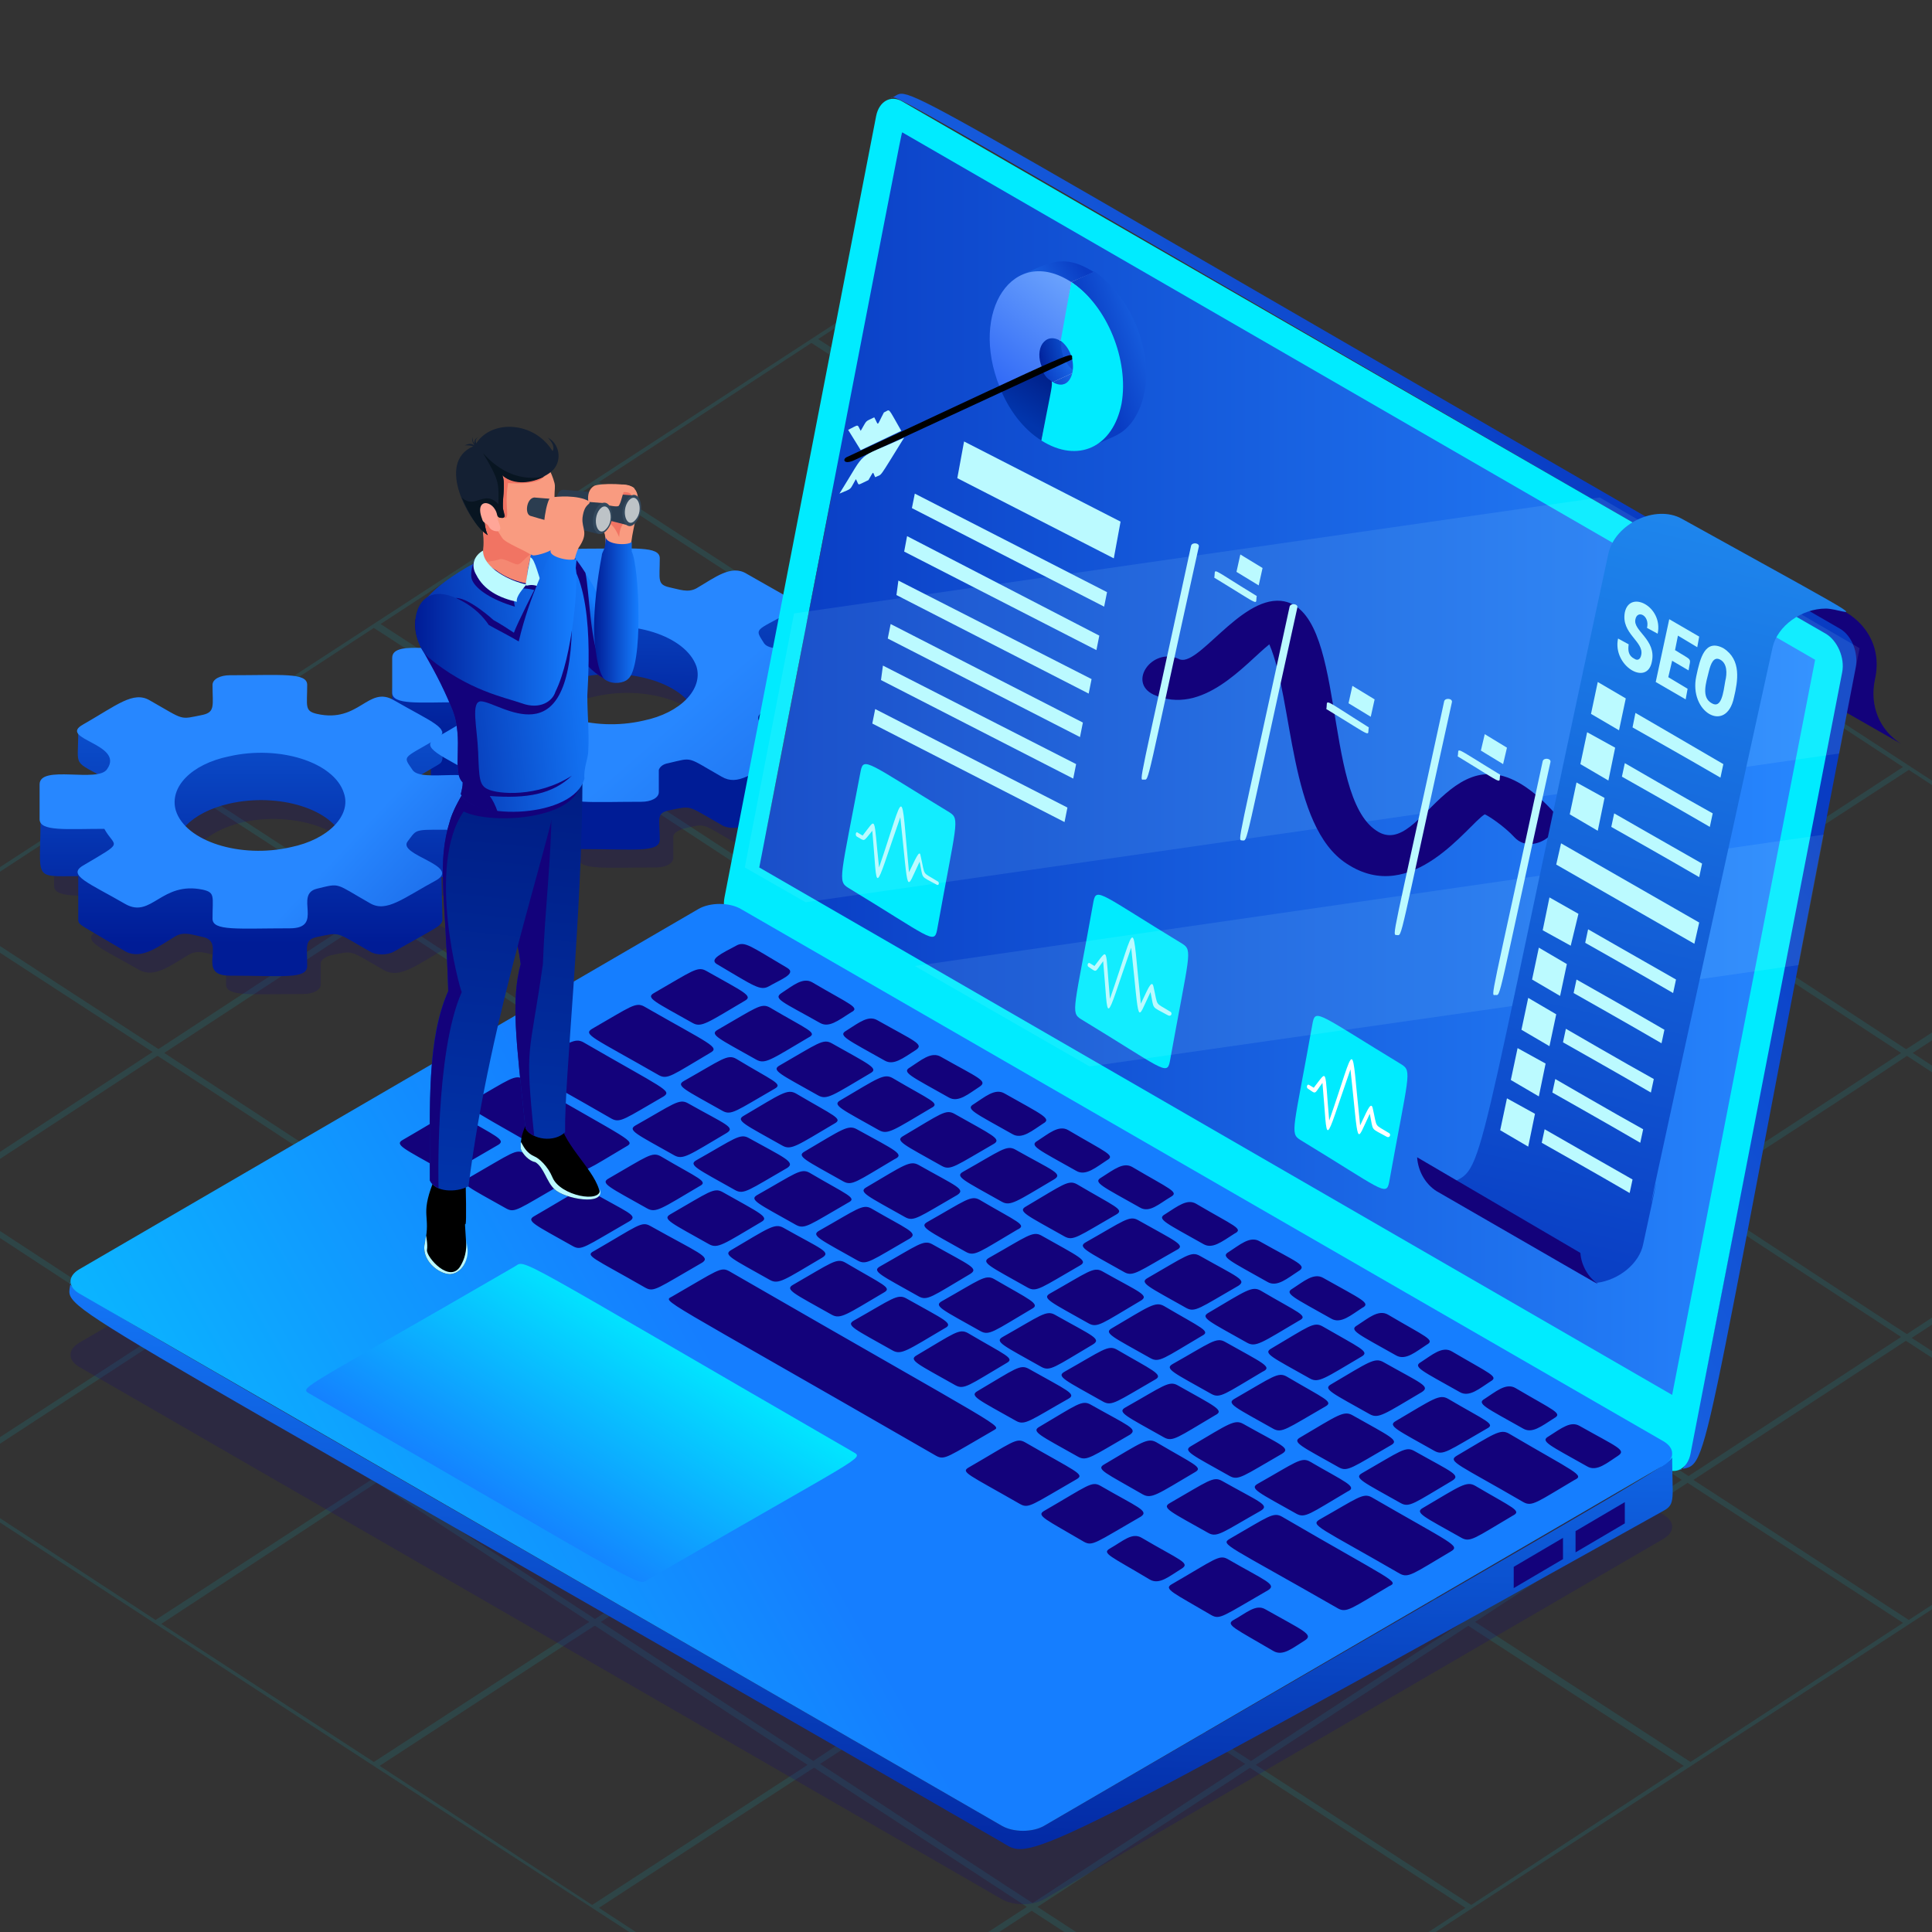 <?xml version="1.0" encoding="utf-8"?>
<!-- Generator: Adobe Illustrator 24.2.1, SVG Export Plug-In . SVG Version: 6.00 Build 0)  -->
<!DOCTYPE svg PUBLIC "-//W3C//DTD SVG 1.1//EN" "http://www.w3.org/Graphics/SVG/1.1/DTD/svg11.dtd">
<svg version="1.1" id="Layer_1" xmlns:x="http://ns.adobe.com/Extensibility/1.0/" xmlns:i="http://ns.adobe.com/AdobeIllustrator/10.0/" xmlns:graph="http://ns.adobe.com/Graphs/1.0/"
	 xmlns="http://www.w3.org/2000/svg" xmlns:xlink="http://www.w3.org/1999/xlink" x="0px" y="0px" viewBox="0 0 20 20"
	 enable-background="new 0 0 20 20" xml:space="preserve">
<rect x="0" y="0" width="20" height="20" fill="#333333" stroke="none"/>
<g>
	<defs>
		<rect id="SVGID_1_" width="20" height="20"/>
	</defs>
	<clipPath id="SVGID_2_">
		<use xlink:href="#SVGID_1_"  overflow="visible"/>
	</clipPath>
	<g clip-path="url(#SVGID_2_)">
		<path opacity="0.1" fill-rule="evenodd" clip-rule="evenodd" fill="#00EBFF" d="M26.55,12.35C24.54,11.04,10.69,2.01,10.68,2.02
			C7.38,4.18-0.12,9.05-5.18,12.35c-0.05,0.03,15.87,10.37,15.88,10.36C17.98,17.96,26.61,12.39,26.55,12.35z M22.02,15.3
			l-2.23-1.45l2.2-1.44c0,0-0.11-0.07,2.23,1.45L22.02,15.3z M19.76,16.77l-2.23-1.45l2.2-1.44c0,0-0.11-0.07,2.23,1.45L19.76,16.77
			z M17.5,18.24l-2.23-1.45l2.2-1.44c0,0-0.11-0.07,2.23,1.45L17.5,18.24z M15.23,19.72l-2.23-1.45l2.2-1.44
			c0,0-0.11-0.07,2.23,1.45L15.23,19.72z M12.97,21.19l-2.23-1.45l2.2-1.44c0,0-0.11-0.07,2.23,1.45L12.97,21.19z M6.2,19.75
			c2.33-1.52,2.22-1.45,2.23-1.45l2.2,1.44L8.4,21.19L6.2,19.75z M3.93,18.28c2.33-1.52,2.22-1.45,2.23-1.45l2.2,1.44l-2.23,1.45
			L3.93,18.28z M1.67,16.81C4,15.28,3.89,15.35,3.9,15.35l2.2,1.44l-2.23,1.45L1.67,16.81z M-0.59,15.33
			c2.33-1.52,2.22-1.45,2.23-1.45l2.2,1.44l-2.23,1.45L-0.59,15.33z M-2.85,13.86c2.33-1.52,2.22-1.45,2.23-1.45l2.2,1.44
			l-2.23,1.45L-2.85,13.86z M-0.65,9.44l2.23,1.45l-2.2,1.44c0,0,0.11,0.07-2.23-1.45L-0.65,9.44z M1.61,7.97l2.23,1.45l-2.2,1.44
			c0,0,0.11,0.07-2.23-1.45L1.61,7.97z M3.87,6.5L6.1,7.95L3.9,9.39c0,0,0.11,0.07-2.23-1.45L3.87,6.5z M6.14,5.02l2.23,1.45
			l-2.2,1.44c0,0,0.11,0.07-2.23-1.45L6.14,5.02z M8.4,3.55L10.63,5l-2.2,1.44c0,0,0.11,0.07-2.23-1.45L8.4,3.55z M15.17,4.99
			c-2.33,1.52-2.22,1.45-2.23,1.45L10.74,5l2.23-1.45L15.17,4.99z M17.44,6.46c-2.33,1.52-2.22,1.45-2.23,1.45l-2.2-1.44l2.23-1.45
			L17.44,6.46z M19.7,7.94c-2.33,1.52-2.22,1.45-2.23,1.45l-2.2-1.44L17.5,6.5L19.7,7.94z M21.96,9.41
			c-2.33,1.52-2.22,1.45-2.23,1.45l-2.2-1.44l2.23-1.45L21.96,9.41z M24.23,10.88C21.89,12.4,22,12.34,22,12.34l-2.2-1.44l2.23-1.45
			L24.23,10.88z M10.69,19.7c0,0,0.1,0.07-2.2-1.44c2.32-1.51,2.2-1.44,2.2-1.44l2.2,1.44L10.69,19.7z M10.68,5.04
			c0,0-0.1-0.07,2.2,1.44c-2.32,1.51-2.2,1.44-2.2,1.44l-2.2-1.44L10.68,5.04z M10.69,16.76c0,0,0.1,0.07-2.2-1.44
			c2.32-1.51,2.2-1.44,2.2-1.44l2.2,1.44L10.69,16.76z M10.68,7.99c0,0-0.1-0.07,2.2,1.44c-2.32,1.51-2.2,1.44-2.2,1.44l-2.2-1.44
			L10.68,7.99z M10.69,13.81c0,0,0.1,0.07-2.2-1.44c2.32-1.51,2.2-1.44,2.2-1.44l2.2,1.44L10.69,13.81z M12.95,12.34
			c0,0,0.1,0.07-2.2-1.44c2.32-1.51,2.2-1.44,2.2-1.44l2.2,1.44L12.95,12.34z M8.42,9.46c0,0-0.1-0.07,2.2,1.44
			c-2.32,1.51-2.2,1.44-2.2,1.44l-2.2-1.44L8.42,9.46z M6.16,10.93c0,0-0.11-0.07,2.2,1.44c-2.32,1.51-2.2,1.44-2.2,1.44l-2.2-1.44
			L6.16,10.93z M8.42,12.41c0,0-0.1-0.07,2.2,1.44c-2.32,1.51-2.2,1.44-2.2,1.44l-2.2-1.44L8.42,12.41z M12.95,15.28
			c0,0,0.1,0.07-2.2-1.44c2.32-1.51,2.2-1.44,2.2-1.44l2.2,1.44L12.95,15.28z M15.21,13.81c0,0,0.1,0.07-2.2-1.44
			c2.32-1.51,2.2-1.44,2.2-1.44l2.2,1.44L15.21,13.81z M17.48,12.34c0,0,0.1,0.07-2.2-1.44c2.32-1.51,2.2-1.44,2.2-1.44l2.2,1.44
			L17.48,12.34z M15.21,10.86c0,0,0.1,0.07-2.2-1.44c2.32-1.51,2.2-1.44,2.2-1.44l2.2,1.44L15.21,10.86z M12.95,9.39
			c0,0,0.1,0.07-2.2-1.44c2.32-1.51,2.2-1.44,2.2-1.44l2.2,1.44L12.95,9.39z M8.42,6.51c0,0-0.1-0.07,2.2,1.44
			c-2.32,1.51-2.2,1.44-2.2,1.44l-2.2-1.44L8.42,6.51z M6.16,7.99c0,0-0.1-0.07,2.2,1.44c-2.32,1.51-2.2,1.44-2.2,1.44l-2.2-1.44
			L6.16,7.99z M3.9,9.46c0,0-0.1-0.07,2.2,1.44c-2.32,1.51-2.2,1.44-2.2,1.44l-2.2-1.44L3.9,9.46z M1.63,10.93
			c0,0-0.1-0.07,2.2,1.44c-2.32,1.51-2.2,1.44-2.2,1.44l-2.2-1.44L1.63,10.93z M3.9,12.41c0,0-0.1-0.07,2.2,1.44
			c-2.32,1.51-2.2,1.44-2.2,1.44l-2.2-1.44L3.9,12.41z M6.16,13.88c0,0-0.11-0.07,2.2,1.44c-2.32,1.51-2.2,1.44-2.2,1.44l-2.2-1.44
			L6.16,13.88z M8.42,15.35c0,0-0.11-0.07,2.2,1.44c-2.32,1.51-2.2,1.44-2.2,1.44l-2.2-1.44L8.42,15.35z M12.95,18.23
			c0,0,0.1,0.07-2.2-1.44c2.32-1.51,2.2-1.44,2.2-1.44l2.2,1.44L12.95,18.23z M15.21,16.76c0,0,0.1,0.07-2.2-1.44
			c2.32-1.51,2.2-1.44,2.2-1.44l2.2,1.44L15.21,16.76z M17.48,15.28c0,0,0.1,0.07-2.2-1.44c2.32-1.51,2.2-1.44,2.2-1.44l2.2,1.44
			L17.48,15.28z M19.74,13.81c0,0,0.1,0.07-2.2-1.44c2.32-1.51,2.2-1.44,2.2-1.44l2.2,1.44L19.74,13.81z M10.69,2.06l2.23,1.45
			l-2.22,1.45c0,0,0.11,0.07-2.23-1.45L10.69,2.06z M-2.91,10.92l2.23,1.45l-2.23,1.45l-2.23-1.45L-2.91,10.92z M10.69,22.68
			l-2.23-1.45l2.22-1.45c0,0-0.11-0.07,2.23,1.45L10.69,22.68z M24.28,13.82l-2.23-1.45l2.23-1.45l2.23,1.45L24.28,13.82z"/>
		<g>
			<path id="XMLID_5_" opacity="0.2" fill="#13027B" d="M1.23,9.27c-0.39,0-0.67,0.03-0.67-0.1V8.81c0-0.21,0.61-0.01,0.7-0.16
				c0.04-0.06,0.1-0.11,0.02-0.16c-0.19-0.11-0.44-0.2-0.27-0.3c0.35-0.2,0.52-0.35,0.69-0.25C2.07,8.14,2,8.14,2.25,8.08
				C2.31,8.07,2.35,8.04,2.35,8V7.78c0-0.06,0.08-0.1,0.18-0.1c0.54,0,0.8-0.03,0.8,0.1c0,0.22-0.03,0.27,0.1,0.3
				c0.1,0.02,0.19,0.06,0.28,0.01C3.9,7.98,4.07,7.84,4.23,7.94c0.38,0.22,0.61,0.3,0.44,0.4C4.3,8.55,4.31,8.51,4.41,8.65
				c0.09,0.14,0.7-0.05,0.7,0.16v0.36c0,0.06-0.08,0.1-0.18,0.1c-0.53,0-0.46-0.02-0.57,0.12c-0.11,0.14,0.55,0.25,0.3,0.4
				c-0.35,0.2-0.52,0.35-0.69,0.25C3.6,9.83,3.67,9.84,3.42,9.89C3.36,9.91,3.32,9.94,3.32,9.97v0.22c0,0.06-0.08,0.1-0.18,0.1
				c-0.54,0-0.8,0.03-0.8-0.1c0-0.23,0.03-0.27-0.1-0.3c-0.1-0.02-0.19-0.06-0.28-0.01c-0.19,0.11-0.36,0.25-0.52,0.16
				c-0.38-0.22-0.61-0.3-0.44-0.4C1.44,9.39,1.34,9.47,1.23,9.27z M3.7,8.9C3.6,8.58,3.03,8.4,2.52,8.51
				C2.13,8.6,1.89,8.84,1.97,9.08c0.1,0.32,0.67,0.5,1.19,0.38C3.54,9.37,3.78,9.13,3.7,8.9z"/>
			<path id="XMLID_2_" opacity="0.2" fill="#13027B" d="M4.87,7.96c-0.39,0-0.67,0.03-0.67-0.1V7.5c0-0.21,0.61-0.01,0.7-0.16
				c0.04-0.06,0.1-0.11,0.02-0.16c-0.19-0.11-0.44-0.2-0.27-0.3C5,6.67,5.18,6.53,5.35,6.62c0.37,0.21,0.3,0.2,0.55,0.15
				c0.06-0.01,0.09-0.04,0.09-0.08V6.47c0-0.06,0.08-0.1,0.18-0.1c0.54,0,0.8-0.03,0.8,0.1c0,0.22-0.03,0.27,0.1,0.3
				c0.1,0.02,0.19,0.06,0.28,0.01c0.19-0.11,0.36-0.25,0.52-0.15l0.44,0.25c0.07,0.04,0.07,0.11,0,0.15
				C7.96,7.23,7.96,7.19,8.06,7.34c0.1,0.14,0.7-0.05,0.7,0.16v0.36c0,0.06-0.08,0.1-0.18,0.1c-0.53,0-0.46-0.02-0.57,0.12
				c-0.11,0.14,0.55,0.25,0.3,0.4C7.93,8.7,7.78,8.83,7.62,8.73c-0.37-0.21-0.3-0.21-0.55-0.15C7.01,8.6,6.97,8.63,6.97,8.66v0.22
				c0,0.06-0.08,0.1-0.18,0.1c-0.54,0-0.8,0.03-0.8-0.1c0-0.23,0.02-0.27-0.1-0.3C5.79,8.56,5.7,8.52,5.61,8.57
				C5.42,8.68,5.26,8.83,5.09,8.73c-0.38-0.22-0.61-0.3-0.44-0.4C5.09,8.08,4.98,8.16,4.87,7.96z M7.35,7.59
				c-0.1-0.32-0.67-0.5-1.19-0.38C5.77,7.29,5.54,7.53,5.61,7.77c0.1,0.32,0.67,0.5,1.19,0.38C7.19,8.06,7.43,7.82,7.35,7.59z"/>
			
				<linearGradient id="SVGID_3_" gradientUnits="userSpaceOnUse" x1="-1203.126" y1="7.813" x2="-1203.243" y2="3.826" gradientTransform="matrix(-1 0 0 1 -1196.799 0)">
				<stop  offset="0" style="stop-color:#001C96"/>
				<stop  offset="1" style="stop-color:#157EFF"/>
			</linearGradient>
			<path fill="url(#SVGID_3_)" d="M4.06,7.14c0-0.14,0.37-0.1,0.56-0.1c0.06,0,0.17,0.07,0.18,0.05c0.06-0.08-0.05-0.11-0.3-0.25
				C4.45,6.8,5.32,6.77,4.78,6.77c-0.39-0.22-0.32-0.12-0.32-0.5h0.4c0.06-0.03,0.2-0.14,0.34-0.05c0.12,0.07,0,0.05,0.65,0.05V6.06
				c0-0.06,0.08-0.1,0.18-0.1c0.89,0,0.8-0.05,0.8,0.31h0.57c0.06-0.03,0.19-0.13,0.34-0.05c0.11,0.07,0.02,0.05,0.49,0.05
				c0,0.3,0.02,0.31-0.05,0.35C7.84,6.8,7.93,6.77,7.76,6.77l0,0.03c0.07,0.04,0.48-0.01,0.41,0.03c-0.26,0.15-0.36,0.18-0.3,0.25
				c0.02,0.02,0.12-0.04,0.18-0.04c0.21,0,0.56-0.04,0.56,0.1c0,0.66,0.09,0.63-0.4,0.63c0,0,0.01,0.45,0.01,0.45
				C8.21,8.28,8.18,8.28,7.72,8.54c-0.07,0.04-0.19,0.04-0.25,0c-0.37-0.21-0.3-0.2-0.55-0.15c-0.13,0.03-0.09,0.09-0.09,0.3
				c0,0.14-0.26,0.1-0.8,0.1c-0.36,0-0.03-0.35-0.28-0.4c-0.1-0.02-0.19-0.06-0.28-0.01C5.3,8.48,5.11,8.63,4.95,8.54
				C4.47,8.26,4.47,8.27,4.46,8.22c0,0,0,0.03,0-0.46C3.98,7.76,4.06,7.81,4.06,7.14z M5.47,7.58c0.1,0.32,0.67,0.5,1.19,0.38
				c0.39-0.09,0.63-0.33,0.55-0.56C7.1,7.08,6.53,6.9,6.02,7.01C5.63,7.1,5.39,7.34,5.47,7.58z"/>
			
				<linearGradient id="SVGID_4_" gradientUnits="userSpaceOnUse" x1="-1199.492" y1="9.769" x2="-1199.492" y2="5.421" gradientTransform="matrix(-1 0 0 1 -1196.799 0)">
				<stop  offset="0" style="stop-color:#001C96"/>
				<stop  offset="1" style="stop-color:#157EFF"/>
			</linearGradient>
			<path fill="url(#SVGID_4_)" d="M0.42,8.45c0-0.14,0.37-0.1,0.56-0.1c0.06,0,0.17,0.07,0.18,0.05c0.06-0.08-0.05-0.11-0.3-0.25
				C0.8,8.11,1.68,8.08,1.13,8.08c-0.39-0.22-0.32-0.12-0.32-0.5h0.4c0.06-0.03,0.2-0.14,0.34-0.05c0.12,0.07,0,0.05,0.65,0.05V7.37
				c0-0.06,0.08-0.1,0.18-0.1c0.89,0,0.8-0.05,0.8,0.31h0.57c0.06-0.03,0.19-0.13,0.34-0.05C4.2,7.59,4.11,7.57,4.58,7.57
				c0,0.3,0.02,0.31-0.05,0.35C4.2,8.11,4.29,8.08,4.12,8.08l0,0.03C4.19,8.15,4.6,8.1,4.53,8.14c-0.26,0.15-0.36,0.18-0.3,0.25
				c0.02,0.02,0.12-0.04,0.18-0.04c0.21,0,0.56-0.04,0.56,0.1c0,0.66,0.09,0.63-0.4,0.63c0,0,0.01,0.45,0.01,0.45
				C4.56,9.59,4.54,9.59,4.08,9.85c-0.07,0.04-0.19,0.04-0.25,0c-0.37-0.21-0.3-0.2-0.55-0.15C3.15,9.73,3.18,9.79,3.18,10
				c0,0.14-0.26,0.1-0.8,0.1c-0.36,0-0.03-0.35-0.28-0.4C2,9.68,1.91,9.64,1.82,9.69C1.65,9.79,1.47,9.94,1.3,9.85
				C0.83,9.57,0.82,9.58,0.81,9.53c0,0,0,0.03,0-0.46C0.33,9.07,0.42,9.12,0.42,8.45z M1.82,8.89c0.1,0.32,0.67,0.5,1.19,0.38
				C3.4,9.18,3.64,8.94,3.56,8.7c-0.1-0.32-0.67-0.5-1.19-0.38C1.98,8.41,1.75,8.65,1.82,8.89z"/>
			
				<linearGradient id="XMLID_12_" gradientUnits="userSpaceOnUse" x1="-1202.595" y1="11.194" x2="-1200.186" y2="8.946" gradientTransform="matrix(-1 0 0 1 -1196.799 0)">
				<stop  offset="0" style="stop-color:#093CC3"/>
				<stop  offset="1" style="stop-color:#2787FF"/>
				<stop  offset="1" style="stop-color:#2787FF"/>
			</linearGradient>
			<path id="XMLID_7_" fill="url(#XMLID_12_)" d="M1.08,8.58c-0.39,0-0.67,0.03-0.67-0.1V8.12c0-0.21,0.61-0.01,0.7-0.16
				C1.29,7.7,0.59,7.65,0.86,7.5c0.35-0.2,0.52-0.35,0.69-0.25c0.37,0.21,0.3,0.2,0.55,0.15C2.23,7.37,2.2,7.3,2.2,7.09
				c0-0.06,0.08-0.1,0.18-0.1c0.54,0,0.8-0.03,0.8,0.1c0,0.22-0.03,0.27,0.1,0.3c0.44,0.1,0.53-0.3,0.8-0.14
				c0.38,0.22,0.61,0.3,0.44,0.4C4.16,7.86,4.17,7.82,4.27,7.97c0.09,0.14,0.7-0.05,0.7,0.16c0,0.32,0.06,0.46-0.18,0.46
				c-0.53,0-0.46-0.02-0.57,0.12c-0.11,0.14,0.55,0.25,0.3,0.4C4.17,9.3,4,9.45,3.83,9.35c-0.37-0.21-0.3-0.21-0.55-0.15
				C3.04,9.26,3.36,9.61,3,9.61c-0.54,0-0.8,0.03-0.8-0.1c0-0.23,0.03-0.27-0.1-0.3c-0.43-0.09-0.53,0.3-0.8,0.15
				c-0.38-0.22-0.61-0.3-0.44-0.4C1.3,8.7,1.19,8.78,1.08,8.58z M3.56,8.21c-0.1-0.32-0.67-0.5-1.19-0.38
				C1.98,7.91,1.75,8.15,1.82,8.39c0.1,0.32,0.67,0.5,1.19,0.38C3.4,8.69,3.64,8.44,3.56,8.21z"/>
			
				<linearGradient id="XMLID_13_" gradientUnits="userSpaceOnUse" x1="-1207.205" y1="11.687" x2="-1203.64" y2="7.568" gradientTransform="matrix(-1 0 0 1 -1196.799 0)">
				<stop  offset="0" style="stop-color:#093CC3"/>
				<stop  offset="1" style="stop-color:#2787FF"/>
				<stop  offset="1" style="stop-color:#2787FF"/>
			</linearGradient>
			<path id="XMLID_1_" fill="url(#XMLID_13_)" d="M4.73,7.27c-0.39,0-0.67,0.03-0.67-0.1V6.81c0-0.21,0.61-0.01,0.7-0.16
				c0.04-0.06,0.1-0.11,0.02-0.16c-0.19-0.11-0.44-0.2-0.27-0.3c0.35-0.2,0.52-0.35,0.69-0.25c0.37,0.21,0.3,0.2,0.55,0.15
				C5.81,6.07,5.85,6.04,5.85,6V5.78c0-0.06,0.08-0.1,0.18-0.1c0.54,0,0.8-0.03,0.8,0.1c0,0.22-0.03,0.27,0.1,0.3
				c0.1,0.02,0.19,0.06,0.28,0.01C7.4,5.98,7.57,5.84,7.73,5.94l0.44,0.25c0.07,0.04,0.07,0.11,0,0.15C7.81,6.54,7.81,6.5,7.91,6.66
				c0.1,0.14,0.7-0.05,0.7,0.16v0.36c0,0.06-0.08,0.1-0.18,0.1c-0.53,0-0.46-0.02-0.57,0.12c-0.11,0.14,0.55,0.25,0.3,0.4
				C7.78,8.01,7.64,8.14,7.47,8.04C7.1,7.83,7.18,7.84,6.92,7.9C6.86,7.91,6.83,7.94,6.82,7.97V8.2c0,0.06-0.08,0.1-0.18,0.1
				c-0.54,0-0.8,0.03-0.8-0.1c0-0.23,0.02-0.27-0.1-0.3c-0.1-0.02-0.19-0.06-0.28-0.01C5.28,8,5.11,8.14,4.95,8.04
				c-0.38-0.22-0.61-0.3-0.44-0.4C4.94,7.39,4.84,7.47,4.73,7.27z M7.21,6.9C7.1,6.58,6.53,6.4,6.02,6.52
				C5.63,6.6,5.39,6.84,5.47,7.08c0.1,0.32,0.67,0.5,1.19,0.38C7.05,7.38,7.28,7.13,7.21,6.9z"/>
		</g>
		<g>
			<path fill-rule="evenodd" clip-rule="evenodd" fill="#13027B" d="M19.41,7.03c-0.06,0.28,0.05,0.53,0.27,0.67l-1.89-1.08
				C18.59,5.85,19.57,6.32,19.41,7.03z"/>
			<path opacity="0.2" fill="#13027B" d="M17.22,15.68c0.12,0.07,0.12,0.18,0,0.25l-6.41,3.73c-0.12,0.07-0.32,0.07-0.44,0
				l-9.55-5.51c-0.12-0.07-0.12-0.18,0-0.25l6.41-3.73c0.12-0.07,0.32-0.07,0.44,0L17.22,15.68z"/>
			<g>
				<g>
					<g enable-background="new    ">
						<linearGradient id="SVGID_5_" gradientUnits="userSpaceOnUse" x1="17.08" y1="5.808" x2="9.128" y2="10.707">
							<stop  offset="0" style="stop-color:#093CC3"/>
							<stop  offset="1" style="stop-color:#2787FF"/>
							<stop  offset="1" style="stop-color:#2787FF"/>
						</linearGradient>
						<path fill="url(#SVGID_5_)" d="M19.21,6.91c-1.71,8.81-1.49,8.2-1.85,8.31c0.15-0.04,0,0.51,1.7-8.26
							c0.03-0.15-0.05-0.33-0.17-0.4C8.69,0.66,9.32,0.99,9.21,1.02c0.32-0.09-0.74-0.61,9.84,5.49
							C19.17,6.58,19.24,6.76,19.21,6.91z"/>
						<g>
							<path fill="#00EBFF" d="M18.9,6.56c0.12,0.07,0.2,0.25,0.17,0.4l-1.57,8.09c-0.03,0.15-0.15,0.22-0.27,0.15L7.67,9.69
								c-0.12-0.07-0.2-0.25-0.17-0.4l1.57-8.09c0.03-0.15,0.15-0.22,0.27-0.15L18.9,6.56z"/>
							<linearGradient id="SVGID_6_" gradientUnits="userSpaceOnUse" x1="7.864" y1="7.907" x2="18.79" y2="7.907">
								<stop  offset="0" style="stop-color:#093CC3"/>
								<stop  offset="1" style="stop-color:#2787FF"/>
								<stop  offset="1" style="stop-color:#2787FF"/>
							</linearGradient>
							<path fill="url(#SVGID_6_)" d="M18.79,6.83l-1.48,7.61L7.86,8.98c1.46-7.53,1.47-7.6,1.48-7.61L18.79,6.83z"/>
						</g>
					</g>
					<g enable-background="new    ">
						<linearGradient id="SVGID_7_" gradientUnits="userSpaceOnUse" x1="8.842" y1="20.037" x2="9.064" y2="12.994">
							<stop  offset="0" style="stop-color:#001C96"/>
							<stop  offset="1" style="stop-color:#157EFF"/>
						</linearGradient>
						<path fill="url(#SVGID_7_)" d="M17.31,15.05c0,0.46,0.04,0.52-0.09,0.59c-6.78,3.78-6.55,3.6-6.85,3.43
							c-10.39-6-9.64-5.44-9.64-5.81c0,0.11-0.55-0.24,9.64,5.64c0.12,0.07,0.32,0.07,0.44,0C17.62,14.95,17.31,15.16,17.31,15.05z"
							/>
						<g>
							<polygon fill="#13027B" points="16.82,15.55 16.82,15.77 16.31,16.07 16.31,15.85 							"/>
							<polygon fill="#13027B" points="16.18,15.92 16.18,16.14 15.67,16.44 15.67,16.22 							"/>
						</g>
						<linearGradient id="SVGID_8_" gradientUnits="userSpaceOnUse" x1="-1.675" y1="20.15" x2="7.816" y2="14.833">
							<stop  offset="0" style="stop-color:#00EBFF"/>
							<stop  offset="1" style="stop-color:#157EFF"/>
						</linearGradient>
						<path fill="url(#SVGID_8_)" d="M17.22,14.92c0.12,0.07,0.12,0.18,0,0.25l-6.41,3.73c-0.12,0.07-0.32,0.07-0.44,0l-9.55-5.51
							c-0.12-0.07-0.12-0.18,0-0.25l6.41-3.73c0.12-0.07,0.32-0.07,0.44,0L17.22,14.92z"/>
						<linearGradient id="SVGID_9_" gradientUnits="userSpaceOnUse" x1="6.724" y1="13.588" x2="5.345" y2="15.829">
							<stop  offset="0" style="stop-color:#00EBFF"/>
							<stop  offset="1" style="stop-color:#157EFF"/>
						</linearGradient>
						<path fill="url(#SVGID_9_)" d="M8.83,15.03c0.12,0.07,0.12,0.02-2.12,1.32c-0.12,0.07,0.09,0.15-3.5-1.92
							c-0.12-0.07-0.12-0.02,2.12-1.32C5.45,13.04,5.25,12.96,8.83,15.03z"/>
						<path fill="#13027B" d="M8.15,10.02c0.1,0.06-0.07,0.12-0.19,0.19c-0.09,0.05-0.15,0-0.54-0.23C7.34,9.93,7.47,9.87,7.62,9.79
							C7.71,9.74,7.76,9.79,8.15,10.02z M7.31,10.05c-0.09-0.05-0.14,0-0.54,0.23c-0.09,0.05,0.01,0.09,0.4,0.31
							c0.09,0.05,0.15,0,0.54-0.23C7.8,10.31,7.7,10.27,7.31,10.05z M6.67,10.42c-0.09-0.05-0.14,0-0.54,0.23
							c-0.1,0.06,0.01,0.09,0.69,0.48c0.09,0.05,0.14,0,0.53-0.23C7.46,10.84,7.35,10.81,6.67,10.42z M6.11,12.33
							c-0.09-0.05-0.13,0-0.58,0.26c-0.09,0.05,0.01,0.09,0.4,0.31c0.09,0.05,0.12,0.01,0.59-0.26C6.61,12.58,6.49,12.55,6.11,12.33
							z M6.84,11.97c-0.09-0.05-0.14,0-0.54,0.23c-0.09,0.05,0.01,0.09,0.4,0.31c0.09,0.05,0.15,0,0.54-0.23
							C7.34,12.23,7.23,12.2,6.84,11.97z M7.12,11.42c-0.09-0.05-0.15,0.01-0.54,0.23c-0.09,0.05,0.01,0.09,0.4,0.31
							c0.09,0.05,0.15,0,0.54-0.23C7.62,11.67,7.51,11.64,7.12,11.42z M6.04,10.79c-0.09-0.05-0.15,0-0.54,0.23
							c-0.1,0.06,0,0.08,0.83,0.56c0.09,0.05,0.14,0,0.54-0.23C6.96,11.29,6.87,11.27,6.04,10.79z M8.41,10.17
							c-0.1-0.06-0.21,0.04-0.32,0.11C8,10.34,8.1,10.37,8.49,10.59c0.09,0.05,0.18-0.02,0.32-0.11C8.91,10.43,8.8,10.4,8.41,10.17z
							 M9.08,10.56c-0.09-0.05-0.18,0.02-0.32,0.11c-0.09,0.05,0.01,0.09,0.4,0.31c0.09,0.05,0.18-0.02,0.32-0.11
							C9.57,10.81,9.47,10.78,9.08,10.56z M7.97,10.43c-0.09-0.05-0.14,0-0.54,0.23c-0.09,0.05,0.01,0.09,0.4,0.31
							c0.09,0.05,0.15,0,0.54-0.23C8.47,10.69,8.36,10.66,7.97,10.43z M8.61,10.8c-0.09-0.05-0.14,0-0.54,0.23
							c-0.09,0.05,0.01,0.09,0.4,0.31c0.09,0.05,0.15,0,0.54-0.23C9.1,11.06,9,11.02,8.61,10.8z M4.75,11.54
							c-0.09-0.05-0.13,0-0.58,0.26c-0.09,0.05,0.01,0.09,0.4,0.31c0.09,0.05,0.12,0.01,0.59-0.26C5.24,11.8,5.13,11.76,4.75,11.54z
							 M5.43,11.94c-0.09-0.05-0.12-0.01-0.59,0.26c-0.09,0.05,0.01,0.09,0.4,0.31c0.09,0.05,0.12,0.01,0.59-0.26
							C5.93,12.19,5.81,12.15,5.43,11.94z M5.42,11.17c-0.09-0.05-0.14,0-0.54,0.23c-0.1,0.06-0.03,0.06,1.07,0.7
							c0.09,0.05,0.14,0,0.53-0.23C6.59,11.81,6.52,11.81,5.42,11.17z M7.75,11.78c-0.09-0.05-0.15,0.01-0.54,0.23
							c-0.09,0.05,0.01,0.09,0.4,0.31c0.09,0.05,0.14,0,0.54-0.23C8.24,12.03,8.11,11.98,7.75,11.78z M8.24,11.32
							c-0.09-0.05-0.15,0-0.54,0.23c-0.09,0.05,0.01,0.09,0.4,0.31c0.09,0.05,0.15,0,0.54-0.23C8.73,11.58,8.63,11.55,8.24,11.32z
							 M7.62,10.96c-0.09-0.05-0.15,0.01-0.54,0.23c-0.09,0.05,0.01,0.09,0.4,0.31c0.09,0.05,0.14,0,0.54-0.23
							C8.11,11.22,8,11.19,7.62,10.96z M9.74,10.94c-0.1-0.06-0.21,0.04-0.32,0.11c-0.09,0.05,0.01,0.09,0.4,0.31
							c0.1,0.06,0.21-0.04,0.32-0.11C10.23,11.19,10.13,11.16,9.74,10.94z M8.87,11.69c-0.09-0.05-0.15,0-0.54,0.23
							c-0.09,0.05,0.01,0.09,0.4,0.31c0.09,0.05,0.14,0,0.53-0.23C9.37,11.95,9.27,11.91,8.87,11.69z M8.38,12.14
							c-0.09-0.05-0.15,0.01-0.54,0.23c-0.09,0.05,0.01,0.09,0.4,0.31c0.09,0.05,0.14,0,0.54-0.23C8.88,12.4,8.77,12.37,8.38,12.14z
							 M12.38,12.46c-0.09-0.05-0.18,0.02-0.32,0.11c-0.09,0.05,0.01,0.09,0.4,0.31c0.09,0.05,0.18-0.02,0.32-0.11
							C12.88,12.72,12.77,12.69,12.38,12.46z M6.73,12.69c-0.09-0.05-0.13,0-0.58,0.26C6.05,13,6.14,13.02,6.68,13.33
							c0.09,0.05,0.12,0.01,0.59-0.26C7.36,13.01,7.23,12.97,6.73,12.69z M11.39,15.38c-0.09-0.05-0.13,0-0.58,0.26
							c-0.09,0.05,0.02,0.09,0.41,0.32c0.09,0.05,0.12,0.01,0.59-0.26C11.9,15.64,11.77,15.6,11.39,15.38z M10.61,14.93
							c-0.09-0.05-0.13,0-0.58,0.26c-0.09,0.05-0.01,0.07,0.53,0.38c0.09,0.05,0.12,0.01,0.59-0.26
							C11.23,15.26,11.13,15.23,10.61,14.93z M11.29,14.54c-0.09-0.05-0.14,0-0.53,0.23c-0.09,0.05,0.01,0.09,0.4,0.31
							c0.09,0.05,0.14,0,0.54-0.23C11.78,14.79,11.68,14.76,11.29,14.54z M13.7,13.23c-0.1-0.06-0.21,0.04-0.32,0.11
							c-0.09,0.05,0.01,0.09,0.4,0.31c0.1,0.06,0.21-0.04,0.32-0.11C14.2,13.49,14.09,13.45,13.7,13.23z M13.04,12.85
							c-0.1-0.06-0.21,0.04-0.32,0.11c-0.09,0.05,0.01,0.09,0.4,0.31c0.1,0.06,0.21-0.04,0.32-0.11
							C13.54,13.1,13.43,13.07,13.04,12.85z M12.68,13.89c-0.09-0.05-0.15,0.01-0.54,0.23c-0.09,0.05,0.01,0.09,0.4,0.31
							c0.09,0.05,0.14,0,0.53-0.23C13.18,14.15,13.07,14.11,12.68,13.89z M12.19,14.34c-0.09-0.05-0.15,0.01-0.54,0.23
							c-0.09,0.05,0.01,0.09,0.4,0.31c0.09,0.05,0.14,0,0.53-0.23C12.68,14.6,12.58,14.56,12.19,14.34z M14.2,15.5
							c-0.09-0.05-0.15,0.01-0.54,0.23c-0.1,0.06,0,0.08,0.83,0.56c0.09,0.05,0.14,0,0.53-0.23C15.12,16,15.03,15.98,14.2,15.5z
							 M15.03,13.99c-0.1-0.06-0.21,0.04-0.32,0.11c-0.09,0.05,0.01,0.09,0.4,0.31c0.1,0.06,0.21-0.04,0.32-0.11
							C15.52,14.25,15.42,14.22,15.03,13.99z M12.65,15.33c-0.09-0.05-0.14,0-0.54,0.23c-0.09,0.05,0.01,0.09,0.4,0.31
							c0.09,0.05,0.15-0.01,0.54-0.23C13.15,15.58,13.04,15.55,12.65,15.33z M12.87,14.74c-0.09-0.05-0.15,0-0.54,0.23
							c-0.09,0.05,0.01,0.09,0.4,0.31c0.09,0.05,0.14,0,0.54-0.23C13.37,14.99,13.26,14.96,12.87,14.74z M13.69,13.73
							c-0.09-0.05-0.14,0-0.53,0.23c-0.09,0.05,0.01,0.09,0.4,0.31c0.09,0.05,0.15,0,0.54-0.23C14.18,13.99,14.07,13.95,13.69,13.73
							z M14.32,14.1c-0.09-0.05-0.15,0-0.54,0.23c-0.09,0.05,0.01,0.09,0.4,0.31c0.09,0.05,0.15,0,0.54-0.23
							C14.81,14.35,14.71,14.32,14.32,14.1z M15.69,14.37c-0.1-0.06-0.21,0.04-0.32,0.11c-0.09,0.05,0.01,0.09,0.4,0.31
							c0.09,0.05,0.18-0.02,0.32-0.11C16.18,14.63,16.08,14.6,15.69,14.37z M13.32,14.25c-0.09-0.05-0.14,0-0.54,0.23
							c-0.09,0.05,0.01,0.09,0.4,0.31c0.09,0.05,0.14,0,0.54-0.23C13.81,14.51,13.71,14.48,13.32,14.25z M14.99,14.48
							c-0.09-0.05-0.15,0-0.54,0.23c-0.09,0.05,0.01,0.09,0.4,0.31c0.09,0.05,0.14,0,0.54-0.23C15.49,14.74,15.38,14.71,14.99,14.48
							z M16.35,14.76c-0.09-0.05-0.18,0.02-0.32,0.11c-0.09,0.05,0.01,0.09,0.4,0.31c0.1,0.06,0.21-0.04,0.32-0.11
							C16.84,15.01,16.74,14.98,16.35,14.76z M14,14.65c-0.09-0.05-0.15,0-0.54,0.23c-0.09,0.05,0.01,0.09,0.4,0.31
							c0.09,0.05,0.14,0,0.54-0.23C14.49,14.91,14.39,14.87,14,14.65z M15.62,14.84c-0.09-0.05-0.15,0-0.54,0.23
							c-0.1,0.06,0.02,0.09,0.69,0.48c0.09,0.05,0.14,0,0.53-0.23C16.41,15.27,16.3,15.24,15.62,14.84z M14.64,15.02
							c-0.09-0.05-0.14,0-0.54,0.23c-0.09,0.05,0.01,0.09,0.4,0.31c0.09,0.05,0.14,0,0.53-0.23C15.13,15.27,15.03,15.24,14.64,15.02
							z M15.27,15.38c-0.09-0.05-0.15,0-0.54,0.23c-0.09,0.05,0.01,0.09,0.4,0.31c0.09,0.05,0.14,0,0.53-0.23
							C15.76,15.64,15.66,15.61,15.27,15.38z M11.15,12.26c-0.09-0.05-0.14,0-0.53,0.23c-0.09,0.05,0.01,0.09,0.4,0.31
							c0.09,0.05,0.14,0,0.54-0.23C11.64,12.52,11.54,12.49,11.15,12.26z M10.14,12.42c-0.09-0.05-0.15,0.01-0.54,0.23
							c-0.09,0.05,0.01,0.09,0.4,0.31c0.09,0.05,0.14,0,0.53-0.23C10.64,12.68,10.53,12.65,10.14,12.42z M11.78,12.63
							c-0.09-0.05-0.15,0.01-0.54,0.23c-0.09,0.05,0.01,0.09,0.4,0.31c0.09,0.05,0.15-0.01,0.54-0.23
							C12.28,12.89,12.17,12.85,11.78,12.63z M10.78,12.79c-0.09-0.05-0.15,0.01-0.54,0.23c-0.09,0.05,0.01,0.09,0.4,0.31
							c0.09,0.05,0.14,0,0.54-0.23C11.27,13.05,11.17,13.01,10.78,12.79z M9.65,12.88c-0.09-0.05-0.15,0.01-0.54,0.23
							c-0.09,0.05,0.01,0.09,0.4,0.31c0.09,0.05,0.14,0,0.53-0.23C10.14,13.13,10.04,13.1,9.65,12.88z M12.42,13
							c-0.09-0.05-0.14,0-0.54,0.23c-0.09,0.05,0.01,0.09,0.4,0.31c0.09,0.05,0.14,0,0.54-0.23C12.91,13.25,12.81,13.22,12.42,13z
							 M8.75,13.07c-0.09-0.05-0.14,0-0.54,0.23c-0.09,0.05,0.01,0.09,0.4,0.31c0.09,0.05,0.15,0,0.54-0.23
							C9.24,13.33,9.14,13.3,8.75,13.07z M11.41,13.16c-0.09-0.05-0.15,0.01-0.54,0.23c-0.09,0.05,0.01,0.09,0.4,0.31
							c0.09,0.05,0.14,0,0.53-0.23C11.91,13.41,11.8,13.38,11.41,13.16z M10.29,13.24c-0.09-0.05-0.15,0.01-0.54,0.23
							c-0.09,0.05,0.01,0.09,0.4,0.31c0.09,0.05,0.14,0,0.53-0.23C10.78,13.5,10.65,13.45,10.29,13.24z M13.05,13.36
							c-0.09-0.05-0.15,0-0.54,0.23c-0.09,0.05,0.01,0.09,0.4,0.31c0.09,0.05,0.15,0,0.54-0.23C13.55,13.62,13.44,13.59,13.05,13.36
							z M9.38,13.44c-0.09-0.05-0.15,0.01-0.54,0.23c-0.09,0.05,0.01,0.09,0.4,0.31c0.09,0.05,0.15,0,0.54-0.23
							C9.88,13.7,9.77,13.66,9.38,13.44z M12.05,13.52c-0.09-0.05-0.15,0-0.54,0.23c-0.09,0.05,0.01,0.09,0.4,0.31
							c0.09,0.05,0.14,0,0.53-0.23C12.54,13.78,12.44,13.75,12.05,13.52z M10.92,13.61c-0.09-0.05-0.15,0.01-0.54,0.23
							c-0.09,0.05,0.01,0.09,0.4,0.31c0.09,0.05,0.14,0,0.53-0.23C11.41,13.86,11.31,13.83,10.92,13.61z M10.02,13.8
							c-0.09-0.05-0.14,0-0.53,0.23c-0.09,0.05,0.01,0.09,0.4,0.31c0.09,0.05,0.14,0,0.53-0.23C10.51,14.06,10.41,14.03,10.02,13.8z
							 M11.56,13.97c-0.09-0.05-0.15,0.01-0.54,0.23c-0.09,0.05,0.01,0.09,0.4,0.31c0.09,0.05,0.14,0,0.54-0.23
							C12.05,14.23,11.92,14.18,11.56,13.97z M10.65,14.17c-0.09-0.05-0.14,0-0.53,0.23c-0.09,0.05,0.01,0.09,0.4,0.31
							c0.09,0.05,0.15-0.01,0.54-0.23C11.15,14.43,11.04,14.39,10.65,14.17z M7.55,13.16c-0.09-0.05-0.12-0.01-0.59,0.26
							c-0.1,0.06-0.2-0.04,2.73,1.65c0.09,0.05,0.12,0.01,0.59-0.26C10.37,14.75,10.48,14.85,7.55,13.16z M11.72,12.08
							c-0.09-0.05-0.18,0.02-0.32,0.11c-0.09,0.05,0.01,0.09,0.4,0.31c0.1,0.06,0.2-0.04,0.32-0.11
							C12.21,12.34,12.11,12.31,11.72,12.08z M11.06,11.7c-0.1-0.06-0.21,0.04-0.32,0.11c-0.09,0.05,0.01,0.09,0.4,0.31
							c0.1,0.06,0.21-0.04,0.32-0.11C11.55,11.96,11.45,11.93,11.06,11.7z M10.4,11.32c-0.1-0.06-0.21,0.04-0.32,0.11
							c-0.09,0.05,0.01,0.09,0.4,0.31c0.1,0.06,0.21-0.04,0.32-0.11C10.89,11.58,10.79,11.54,10.4,11.32z M9.24,11.16
							c-0.09-0.05-0.15,0-0.54,0.23c-0.09,0.05,0.01,0.09,0.4,0.31c0.09,0.05,0.15,0,0.54-0.23C9.74,11.42,9.63,11.39,9.24,11.16z
							 M9.88,11.53c-0.09-0.05-0.14,0-0.53,0.23c-0.09,0.05,0.01,0.09,0.4,0.31c0.09,0.05,0.14,0,0.54-0.23
							C10.37,11.79,10.27,11.75,9.88,11.53z M8.11,12.71c-0.09-0.05-0.15,0-0.54,0.23c-0.09,0.05,0.01,0.09,0.4,0.31
							c0.09,0.05,0.15,0,0.54-0.23C8.61,12.96,8.5,12.93,8.11,12.71z M10.51,11.9c-0.09-0.05-0.15,0.01-0.54,0.23
							c-0.09,0.05,0.01,0.09,0.4,0.31c0.09,0.05,0.15,0,0.54-0.23C11.01,12.15,10.9,12.12,10.51,11.9z M9.51,12.06
							c-0.09-0.05-0.15,0-0.54,0.23c-0.09,0.05,0.01,0.09,0.4,0.31c0.09,0.05,0.14,0,0.54-0.23C10,12.31,9.9,12.28,9.51,12.06z
							 M9.02,12.51c-0.09-0.05-0.15,0.01-0.54,0.23c-0.09,0.05,0.01,0.09,0.4,0.31c0.09,0.05,0.14,0,0.54-0.23
							C9.51,12.76,9.38,12.72,9.02,12.51z M7.48,12.34c-0.09-0.05-0.14,0-0.54,0.23c-0.09,0.05,0.01,0.09,0.4,0.31
							c0.09,0.05,0.15,0,0.54-0.23C7.97,12.6,7.87,12.56,7.48,12.34z M13.56,15.13c-0.09-0.05-0.15,0.01-0.54,0.23
							c-0.09,0.05,0.01,0.09,0.4,0.31c0.09,0.05,0.14,0,0.53-0.23C14.06,15.39,13.92,15.34,13.56,15.13z M13.27,15.7
							c-0.09-0.05-0.14,0-0.54,0.23c-0.1,0.06-0.03,0.06,1.12,0.72c0.09,0.05,0.14,0,0.53-0.23C14.49,16.37,14.42,16.37,13.27,15.7z
							 M12.71,16.14c-0.09-0.05-0.13,0-0.58,0.26c-0.09,0.05,0.02,0.09,0.41,0.32c0.09,0.05,0.12,0.01,0.59-0.26
							C13.22,16.4,13.09,16.36,12.71,16.14z M11.82,15.92c-0.1-0.06-0.19,0.03-0.33,0.11c-0.09,0.05,0.01,0.08,0.41,0.32
							c0.1,0.06,0.2-0.03,0.33-0.11C12.33,16.18,12.21,16.15,11.82,15.92z M13.1,16.66c-0.1-0.06-0.2,0.04-0.33,0.11
							c-0.09,0.05,0.02,0.09,0.41,0.32c0.1,0.06,0.2-0.03,0.33-0.11C13.6,16.92,13.49,16.88,13.1,16.66z M14.37,13.61
							c-0.1-0.06-0.21,0.04-0.32,0.11c-0.09,0.05,0.01,0.09,0.4,0.31c0.1,0.06,0.21-0.04,0.32-0.11
							C14.86,13.87,14.76,13.84,14.37,13.61z M11.97,14.93c-0.09-0.05-0.15,0-0.54,0.23c-0.09,0.05,0.02,0.09,0.4,0.31
							c0.09,0.05,0.15,0,0.54-0.23C12.46,15.19,12.36,15.16,11.97,14.93z"/>
					</g>
				</g>
				<path fill="#34495D" d="M8.63,5.04C7.99,8.31,8.62,5.04,8.63,5.04L8.63,5.04z"/>
				<path fill="#34495D" d="M8.27,6.87C8.67,4.83,7.3,11.9,8.27,6.87L8.27,6.87z"/>
				<path fill="#34495D" d="M8.63,5.04c0,0-0.71,3.66-0.71,3.66C7.92,8.69,8.63,5.04,8.63,5.04z"/>
				<path fill="#34495D" d="M8.27,6.87C7.47,11.01,8.27,6.85,8.27,6.87L8.27,6.87z"/>
				<g enable-background="new    ">
					<path fill="#00EBFF" d="M9.83,8.41C9.94,8.48,9.9,8.52,9.7,9.63C9.67,9.78,9.62,9.7,8.78,9.19C8.67,9.12,8.7,9.09,8.91,7.98
						C8.94,7.83,8.99,7.9,9.83,8.41z"/>
					<path fill="#BBFAFF" d="M9.7,9.12c-0.16-0.1-0.12-0.04-0.17-0.26C9.52,8.78,9.47,8.91,9.41,9.03C9.32,8.1,9.38,8.16,9.1,8.98
						C9.04,8.43,9.08,8.46,8.93,8.65L8.88,8.62C8.86,8.6,8.85,8.65,8.87,8.66C8.96,8.71,8.93,8.72,9.03,8.6
						c0.06,0.66,0,0.69,0.29-0.14c0.09,0.83,0.05,0.77,0.2,0.46c0.04,0.19,0,0.14,0.18,0.24C9.72,9.17,9.73,9.13,9.7,9.12z"/>
				</g>
				<g enable-background="new    ">
					<path fill="#00EBFF" d="M12.24,9.77c0.11,0.07,0.07,0.11-0.13,1.22c-0.03,0.15-0.08,0.07-0.92-0.44
						c-0.11-0.07-0.07-0.1,0.13-1.22C11.35,9.18,11.4,9.26,12.24,9.77z"/>
					<path fill="#BBFAFF" d="M12.11,10.47c-0.16-0.1-0.12-0.04-0.17-0.26c-0.02-0.08-0.07,0.06-0.13,0.18
						c-0.1-0.93-0.03-0.88-0.32-0.05c-0.05-0.55-0.01-0.53-0.16-0.34l-0.05-0.03c-0.02-0.01-0.03,0.03-0.01,0.04
						c0.09,0.06,0.06,0.06,0.15-0.06c0.06,0.66,0,0.69,0.29-0.14c0.09,0.83,0.05,0.77,0.2,0.46c0.04,0.19,0,0.14,0.18,0.24
						C12.13,10.53,12.14,10.48,12.11,10.47z"/>
				</g>
				<g enable-background="new    ">
					<path fill="#00EBFF" d="M14.51,11.02c0.11,0.07,0.07,0.11-0.13,1.22c-0.03,0.15-0.08,0.07-0.92-0.44
						c-0.11-0.07-0.07-0.1,0.13-1.22C13.62,10.44,13.67,10.51,14.51,11.02z"/>
					<path fill="#FFFFFF" d="M14.38,11.73c-0.16-0.1-0.12-0.04-0.17-0.26c-0.02-0.08-0.07,0.06-0.13,0.18
						c-0.1-0.93-0.03-0.88-0.32-0.05c-0.05-0.55-0.01-0.53-0.16-0.34l-0.05-0.03c-0.02-0.01-0.03,0.03-0.01,0.04
						c0.09,0.06,0.06,0.06,0.15-0.06c0.06,0.66,0,0.69,0.29-0.14c0.09,0.83,0.05,0.77,0.2,0.46c0.04,0.19,0,0.14,0.18,0.24
						C14.39,11.78,14.4,11.74,14.38,11.73z"/>
				</g>
				<g opacity="0.1">
					<polygon fill="#BBFAFF" points="19.25,6.71 19.04,7.8 8.34,9.34 7.71,8.98 8.22,6.35 16.56,5.15 					"/>
					<polygon fill="#BBFAFF" points="18.88,8.64 18.62,9.99 11.28,11.04 9.47,10 					"/>
				</g>
				<g>
					<path fill="#13027B" d="M15.37,8.43c0.03,0.01,0.2,0.12,0.31,0.24c0.19,0.2,0.58-0.09,0.38-0.29c-1-1.06-1.32,0.55-1.81,0.22
						c-0.57-0.37-0.3-2.31-0.99-2.38c-0.43-0.04-0.87,0.71-1.06,0.6c-0.27-0.12-0.53,0.24-0.26,0.37c0.51,0.23,0.95-0.32,1.2-0.52
						c0.25,0.58,0.2,1.88,0.8,2.27C14.62,9.39,15.2,8.53,15.37,8.43z"/>
					<path fill="#BBFAFF" d="M11.84,8.07c0.06,0,0.01,0.12,0.57-2.41c0.01-0.04-0.07-0.05-0.08-0.01
						C11.78,8.2,11.79,8.07,11.84,8.07z"/>
					<path fill="#BBFAFF" d="M15.48,10.3c0.06,0,0.01,0.12,0.57-2.41c0.01-0.04-0.07-0.05-0.08-0.01
						C15.42,10.43,15.43,10.3,15.48,10.3z"/>
					<path fill="#BBFAFF" d="M14.46,9.68c0.06,0,0.01,0.12,0.57-2.41c0.01-0.04-0.07-0.05-0.08-0.01C14.4,9.8,14.41,9.67,14.46,9.68
						z"/>
					<path fill="#BBFAFF" d="M12.86,8.7c0.06,0,0.01,0.12,0.57-2.41c0.01-0.04-0.07-0.05-0.08-0.01C12.8,8.82,12.81,8.69,12.86,8.7z
						"/>
					<g>
						<polygon fill="#BBFAFF" points="15.33,7.77 15.56,7.91 15.6,7.74 15.37,7.6 						"/>
						<path fill="#BBFAFF" d="M15.09,7.83c0.51,0.31,0.42,0.28,0.44,0.19C15.02,7.71,15.11,7.74,15.09,7.83z"/>
					</g>
					<g>
						<polygon fill="#BBFAFF" points="13.96,7.28 14.19,7.42 14.23,7.24 14,7.1 						"/>
						<path fill="#BBFAFF" d="M13.73,7.34c0.51,0.31,0.42,0.28,0.44,0.19C13.66,7.21,13.75,7.24,13.73,7.34z"/>
					</g>
					<g>
						<polygon fill="#BBFAFF" points="12.8,5.92 13.03,6.06 13.07,5.88 12.84,5.74 						"/>
						<path fill="#BBFAFF" d="M12.57,5.98c0.51,0.31,0.42,0.28,0.44,0.19C12.5,5.86,12.59,5.88,12.57,5.98z"/>
					</g>
					<path fill="#BBFAFF" d="M9.98,4.57l1.62,0.83l-0.07,0.38L9.91,4.95L9.98,4.57z M9.44,5.26l1.99,1.02l0.03-0.15L9.47,5.11
						L9.44,5.26z M9.36,5.71l1.99,1.02l0.03-0.15L9.39,5.55L9.36,5.71z M9.28,6.16l1.99,1.02l0.03-0.15L9.3,6.01L9.28,6.16z
						 M9.19,6.61l1.99,1.02l0.03-0.15L9.22,6.46L9.19,6.61z M9.12,7.04l1.99,1.02l0.03-0.15L9.14,6.89L9.12,7.04z M9.03,7.49
						l1.99,1.02l0.03-0.15L9.06,7.34L9.03,7.49z"/>
					<g>
						<path fill-rule="evenodd" clip-rule="evenodd" fill="#DCE0F4" d="M10.35,4.01c0.3-0.13,0.15-0.07,0.67-0.3
							C10.72,3.84,10.87,3.77,10.35,4.01z"/>
						<linearGradient id="SVGID_10_" gradientUnits="userSpaceOnUse" x1="10.806" y1="3.919" x2="11.262" y2="3.648">
							<stop  offset="0" style="stop-color:#093CC3"/>
							<stop  offset="1" style="stop-color:#2787FF"/>
							<stop  offset="1" style="stop-color:#2787FF"/>
						</linearGradient>
						<path fill-rule="evenodd" clip-rule="evenodd" fill="url(#SVGID_10_)" d="M10.78,3.81c0.37-0.17,0.15-0.11,0.35,0.04
							l-0.24,0.11C10.83,3.91,10.81,3.87,10.78,3.81z"/>
						<polygon fill-rule="evenodd" clip-rule="evenodd" fill="#DCE0F4" points="10.89,3.96 11.13,3.85 11.01,4.46 10.78,4.56 						
							"/>
						<linearGradient id="SVGID_11_" gradientUnits="userSpaceOnUse" x1="11.161" y1="2.692" x2="10.317" y2="3.245">
							<stop  offset="0" style="stop-color:#093CC3"/>
							<stop  offset="1" style="stop-color:#2787FF"/>
							<stop  offset="1" style="stop-color:#2787FF"/>
						</linearGradient>
						<path fill-rule="evenodd" clip-rule="evenodd" fill="url(#SVGID_11_)" d="M10.57,2.85c0.27-0.12,0.43-0.24,0.76-0.03
							l-0.24,0.11C10.92,2.82,10.76,2.77,10.57,2.85z"/>
						<linearGradient id="SVGID_12_" gradientUnits="userSpaceOnUse" x1="10.705" y1="3.667" x2="11.322" y2="3.501">
							<stop  offset="0" style="stop-color:#001C96"/>
							<stop  offset="1" style="stop-color:#157EFF"/>
						</linearGradient>
						<path fill-rule="evenodd" clip-rule="evenodd" fill="url(#SVGID_12_)" d="M11.07,3.4c-0.1,0.06-0.1,0.19-0.06,0.3l-0.24,0.11
							C10.67,3.53,10.88,3.49,11.07,3.4z"/>
						<polygon fill-rule="evenodd" clip-rule="evenodd" fill="#DCE0F4" points="11.09,2.92 11.32,2.82 11.21,3.42 10.97,3.53 						
							"/>
						<linearGradient id="SVGID_13_" gradientUnits="userSpaceOnUse" x1="11.34" y1="3.715" x2="12.515" y2="3.303">
							<stop  offset="0" style="stop-color:#093CC3"/>
							<stop  offset="1" style="stop-color:#2787FF"/>
							<stop  offset="1" style="stop-color:#2787FF"/>
						</linearGradient>
						<path fill-rule="evenodd" clip-rule="evenodd" fill="url(#SVGID_13_)" d="M11.09,2.92l0.24-0.11c0.5,0.35,0.7,1.15,0.38,1.57
							c-0.1,0.12-0.16,0.13-0.41,0.24C11.81,4.37,11.69,3.34,11.09,2.92z"/>
						<linearGradient id="SVGID_14_" gradientUnits="userSpaceOnUse" x1="10.865" y1="4.047" x2="11.302" y2="3.77">
							<stop  offset="0" style="stop-color:#093CC3"/>
							<stop  offset="1" style="stop-color:#2787FF"/>
							<stop  offset="1" style="stop-color:#2787FF"/>
						</linearGradient>
						<path fill-rule="evenodd" clip-rule="evenodd" fill="url(#SVGID_14_)" d="M10.89,3.96l0.24-0.11
							c0.05,0.03,0.08,0.04,0.14,0.02C11.02,3.98,10.99,4.02,10.89,3.96z"/>
						<path fill-rule="evenodd" clip-rule="evenodd" fill="#00EBFF" d="M11.09,2.92c0.37,0.24,0.6,0.81,0.52,1.26
							c-0.09,0.45-0.45,0.62-0.83,0.38l0.11-0.61c0.23,0.15,0.31-0.27,0.08-0.43L11.09,2.92z"/>
						<linearGradient id="SVGID_15_" gradientUnits="userSpaceOnUse" x1="10.011" y1="4.113" x2="11.353" y2="2.457">
							<stop  offset="0" style="stop-color:#245DF5"/>
							<stop  offset="1" style="stop-color:#82B9FF"/>
						</linearGradient>
						<path fill-rule="evenodd" clip-rule="evenodd" fill="url(#SVGID_15_)" d="M10.35,4.01c-0.32-0.79,0.14-1.48,0.74-1.09
							l-0.11,0.61c-0.16-0.1-0.28,0.08-0.19,0.28L10.35,4.01z"/>
						<linearGradient id="SVGID_16_" gradientUnits="userSpaceOnUse" x1="10.547" y1="4.311" x2="10.972" y2="3.653">
							<stop  offset="0" style="stop-color:#0135AC"/>
							<stop  offset="1" style="stop-color:#001678"/>
						</linearGradient>
						<path fill-rule="evenodd" clip-rule="evenodd" fill="url(#SVGID_16_)" d="M10.78,4.56c-0.19-0.12-0.34-0.32-0.43-0.55
							l0.43-0.2C10.9,4.1,10.95,3.67,10.78,4.56z"/>
						<g>
							<path fill-rule="evenodd" clip-rule="evenodd" d="M11.1,3.72L8.83,4.77C8.73,4.81,8.72,4.75,8.77,4.73
								C11.32,3.54,11.08,3.64,11.1,3.72z"/>
							<g>
								<path fill-rule="evenodd" clip-rule="evenodd" fill="#BBFAFF" d="M8.78,4.45C8.9,4.39,8.87,4.39,8.91,4.46
									c0.07-0.12,0.04-0.09,0.14-0.14c0.05,0.09,0.02,0.1,0.1-0.05c0.07-0.03,0.03-0.07,0.18,0.19L8.91,4.66L8.78,4.45z"/>
								<path fill-rule="evenodd" clip-rule="evenodd" fill="#BBFAFF" d="M8.69,5.11c0.14-0.06,0.1-0.03,0.17-0.15
									c0.04,0.07,0,0.07,0.13,0.01c0.06-0.1,0.04-0.09,0.07-0.03c0.08-0.04,0.02,0.04,0.3-0.41C8.84,4.77,8.99,4.63,8.69,5.11z"/>
							</g>
						</g>
					</g>
				</g>
			</g>
			<g>
				<g>
					<linearGradient id="SVGID_17_" gradientUnits="userSpaceOnUse" x1="16.096" y1="13.419" x2="18.78" y2="1.969">
						<stop  offset="0" style="stop-color:#093CC3"/>
						<stop  offset="1" style="stop-color:#27A6FF"/>
					</linearGradient>
					<path fill-rule="evenodd" clip-rule="evenodd" fill="url(#SVGID_17_)" d="M18.9,6.3c-0.25,0-0.5,0.18-0.55,0.4
						c-2.06,9.37-0.84,3.88-1.34,6.18c-0.04,0.2-0.25,0.37-0.48,0.4c-0.01,0,0.02,0.01-0.44-0.25c-0.06-0.26,0.31,0.02-1.08-0.78
						c0.37-0.17,0.21,0.11,1.64-6.52c0.07-0.31,0.49-0.51,0.76-0.36C19.65,6.61,19.11,6.3,18.9,6.3z"/>
					<g>
						<polygon fill-rule="evenodd" clip-rule="evenodd" fill="#BBFAFF" points="16.11,8.95 16.16,8.73 17.59,9.55 17.54,9.77 						
							"/>
						<path fill-rule="evenodd" clip-rule="evenodd" fill="#BBFAFF" d="M16.44,9.62l-0.03,0.14c0,0,0.62,0.35,0.91,0.52l0.03-0.14
							C17.05,9.97,16.44,9.62,16.44,9.62z"/>
						<path fill-rule="evenodd" clip-rule="evenodd" fill="#BBFAFF" d="M16.32,10.14l-0.03,0.14c0,0,0.62,0.35,0.91,0.52l0.03-0.14
							C16.94,10.49,16.32,10.14,16.32,10.14z"/>
						<path fill-rule="evenodd" clip-rule="evenodd" fill="#BBFAFF" d="M16.21,10.65l-0.03,0.14c0,0,0.62,0.35,0.91,0.52l0.03-0.14
							C16.83,11.01,16.21,10.65,16.21,10.65z"/>
						<path fill-rule="evenodd" clip-rule="evenodd" fill="#BBFAFF" d="M16.1,11.17l-0.03,0.14c0,0,0.62,0.35,0.91,0.52l0.03-0.14
							C16.72,11.53,16.1,11.17,16.1,11.17z"/>
						<path fill-rule="evenodd" clip-rule="evenodd" fill="#BBFAFF" d="M15.99,11.69l-0.03,0.14c0,0,0.62,0.35,0.91,0.52l0.03-0.14
							C16.6,12.04,15.99,11.69,15.99,11.69z"/>
						<path fill-rule="evenodd" clip-rule="evenodd" fill="#BBFAFF" d="M16.93,7.38L16.9,7.53c0,0,0.62,0.35,0.91,0.52l0.03-0.14
							C17.55,7.74,16.93,7.38,16.93,7.38z"/>
						<path fill-rule="evenodd" clip-rule="evenodd" fill="#BBFAFF" d="M16.82,7.9l-0.03,0.14c0,0,0.62,0.35,0.91,0.52l0.03-0.14
							C17.44,8.26,16.82,7.9,16.82,7.9z"/>
						<path fill-rule="evenodd" clip-rule="evenodd" fill="#BBFAFF" d="M16.71,8.42l-0.03,0.14c0,0,0.62,0.35,0.91,0.52l0.03-0.14
							C17.32,8.77,16.71,8.42,16.71,8.42z"/>
						<polygon fill-rule="evenodd" clip-rule="evenodd" fill="#BBFAFF" points="16.04,9.29 15.97,9.63 16.26,9.79 16.34,9.46 						
							"/>
						<polygon fill-rule="evenodd" clip-rule="evenodd" fill="#BBFAFF" points="15.93,9.81 15.86,10.14 16.15,10.31 16.22,9.98 
													"/>
						<polygon fill-rule="evenodd" clip-rule="evenodd" fill="#BBFAFF" points="15.82,10.33 15.75,10.66 16.04,10.83 16.11,10.5 
													"/>
						<polygon fill-rule="evenodd" clip-rule="evenodd" fill="#BBFAFF" points="15.71,10.85 15.64,11.18 15.93,11.35 16,11.01 
													"/>
						<polygon fill-rule="evenodd" clip-rule="evenodd" fill="#BBFAFF" points="15.6,11.37 15.53,11.7 15.82,11.87 15.89,11.53 
													"/>
						<polygon fill-rule="evenodd" clip-rule="evenodd" fill="#BBFAFF" points="16.54,7.06 16.47,7.39 16.76,7.56 16.83,7.23 						
							"/>
						<polygon fill-rule="evenodd" clip-rule="evenodd" fill="#BBFAFF" points="16.43,7.58 16.36,7.91 16.65,8.08 16.72,7.74 						
							"/>
						<polygon fill-rule="evenodd" clip-rule="evenodd" fill="#BBFAFF" points="16.32,8.1 16.25,8.43 16.54,8.6 16.61,8.26 						
							"/>
					</g>
					<g>
						<path fill="#BBFAFF" d="M16.99,6.78c0.03-0.14-0.21-0.22-0.17-0.44c0.05-0.24,0.4-0.06,0.34,0.22l-0.11-0.06
							c0.03-0.13-0.1-0.19-0.12-0.09c-0.03,0.12,0.22,0.21,0.17,0.44c-0.05,0.26-0.41,0.04-0.35-0.24l0.11,0.06
							c-0.01,0.07,0,0.12,0.06,0.15C16.95,6.84,16.98,6.83,16.99,6.78z"/>
						<path fill="#BBFAFF" d="M17.48,6.94l-0.17-0.1l-0.04,0.17l0.2,0.12l-0.02,0.11l-0.31-0.18l0.14-0.65l0.31,0.18l-0.02,0.11
							l-0.2-0.12l-0.03,0.15C17.53,6.85,17.5,6.8,17.48,6.94z"/>
						<path fill="#BBFAFF" d="M17.95,7.22C17.87,7.6,17.48,7.37,17.56,7c0.04-0.19,0.09-0.39,0.28-0.29
							C18.03,6.83,17.99,7.05,17.95,7.22z M17.86,7.05c0.02-0.08,0.02-0.18-0.05-0.22c-0.07-0.04-0.1,0.04-0.12,0.12
							c-0.03,0.12-0.08,0.27,0.03,0.33C17.82,7.34,17.84,7.17,17.86,7.05z"/>
					</g>
				</g>
				<path fill-rule="evenodd" clip-rule="evenodd" fill="#13027B" d="M16.54,13.29c-0.01,0,0.03,0.02-1.67-0.96
					c-0.11-0.07-0.19-0.2-0.2-0.35l1.69,0.99C16.37,13.11,16.45,13.23,16.54,13.29z"/>
			</g>
		</g>
		<g>
			<linearGradient id="SVGID_18_" gradientUnits="userSpaceOnUse" x1="5.81" y1="6.43" x2="6.156" y2="6.238">
				<stop  offset="0" style="stop-color:#001C96"/>
				<stop  offset="1" style="stop-color:#157EFF"/>
			</linearGradient>
			<path fill-rule="evenodd" clip-rule="evenodd" fill="url(#SVGID_18_)" d="M6.47,7C6.19,7.31,5.54,6.17,5.36,5.73
				c0.19-0.02,0.33-0.29,0.59,0.05C6.34,6.28,6.43,6.81,6.47,7z"/>
			<path fill-rule="evenodd" clip-rule="evenodd" fill="#13027B" d="M6.47,7C6.19,7.31,5.54,6.17,5.36,5.73
				c0.24-0.03,0.35-0.35,0.7,0.2C6.1,6.09,6.11,6.72,6.23,6.86C6.38,7.04,6.43,6.87,6.47,7z"/>
			<g>
				<path fill-rule="evenodd" clip-rule="evenodd" d="M4.66,13.19c-0.12,0-0.31-0.15-0.26-0.33c0.06-0.28-0.05-0.27,0.08-0.61
					c0.05-0.13-0.09-0.13,0.34-0.04c0.02,0.87-0.03,0.12,0.01,0.73C4.85,13.05,4.78,13.18,4.66,13.19z"/>
				<path fill-rule="evenodd" clip-rule="evenodd" fill="#BBFAFF" d="M4.66,13.19c-0.12,0-0.31-0.15-0.26-0.33
					c0-0.02,0.01-0.05,0.01-0.07c0,0,0.02,0.09,0.01,0.15c-0.01,0.07,0.24,0.36,0.35,0.16c0.04-0.07,0.06-0.14,0.06-0.27
					c0,0.05,0.01,0.09,0.01,0.1C4.85,13.05,4.78,13.18,4.66,13.19z"/>
				<path fill-rule="evenodd" clip-rule="evenodd" d="M5.74,12.31c-0.08-0.07-0.11-0.23-0.2-0.28c-0.06-0.01-0.13-0.08-0.15-0.14
					c0-0.12,0.02-0.16,0.05-0.24l0.35-0.09c0.01,0.26,0.34,0.52,0.41,0.75C6.27,12.49,5.84,12.41,5.74,12.31z"/>
				<path fill-rule="evenodd" clip-rule="evenodd" fill="#BBFAFF" d="M5.74,12.31c-0.08-0.07-0.11-0.23-0.2-0.28
					c-0.06-0.01-0.13-0.08-0.15-0.14c0-0.16,0,0.02,0.14,0.08c0.05,0.02,0.14,0.1,0.19,0.22c0.08,0.19,0.51,0.27,0.49,0.12
					C6.27,12.49,5.84,12.41,5.74,12.31z"/>
				<linearGradient id="SVGID_19_" gradientUnits="userSpaceOnUse" x1="5.232" y1="12.585" x2="5.811" y2="6.837">
					<stop  offset="0" style="stop-color:#0135AC"/>
					<stop  offset="1" style="stop-color:#001678"/>
				</linearGradient>
				<path fill-rule="evenodd" clip-rule="evenodd" fill="url(#SVGID_19_)" d="M5.85,11.72c-0.11,0.11-0.34,0.08-0.41-0.04
					c-0.1-0.92-0.15-1.33-0.05-1.7C5.33,9.5,5.05,8.85,5.12,8.39c0.03-0.2,0.16-0.41,0.2-0.58c0.33,0.4,0.58,0.21,0.71,0.18
					C6.03,9.49,5.84,11.18,5.85,11.72z"/>
				<path fill-rule="evenodd" clip-rule="evenodd" fill="#13027B" d="M5.71,8.32c0,0.57-0.07,1.09-0.09,1.66
					c-0.14,0.99-0.19,0.81-0.09,1.78c-0.04-0.02-0.07-0.04-0.09-0.08c-0.1-0.92-0.15-1.33-0.05-1.7C5.33,9.5,5.06,8.84,5.12,8.39
					C5.15,8.19,5.71,8.32,5.71,8.32z"/>
				<linearGradient id="SVGID_20_" gradientUnits="userSpaceOnUse" x1="4.79" y1="12.54" x2="5.369" y2="6.793">
					<stop  offset="0" style="stop-color:#0135AC"/>
					<stop  offset="1" style="stop-color:#001678"/>
				</linearGradient>
				<path fill-rule="evenodd" clip-rule="evenodd" fill="url(#SVGID_20_)" d="M5.81,8.04c-0.13,0.76-0.73,2.42-0.96,4.24
					c-0.13,0.07-0.35,0.06-0.4-0.06c0-0.81-0.03-1.47,0.19-1.96C4.61,9.23,4.52,8.94,4.66,8.49c0.06-0.2,0.22-0.39,0.28-0.56
					c0.13,0.2,0.27,0.32,0.51,0.3C5.49,8.23,5.73,8.06,5.81,8.04z"/>
				<path fill-rule="evenodd" clip-rule="evenodd" fill="#13027B" d="M5.98,7.96C5.22,8.1,5.52,8.08,4.9,8.03
					c-0.08,0.14-0.19,0.3-0.24,0.46c-0.14,0.45-0.05,0.74-0.02,1.77c-0.22,0.5-0.19,1.18-0.19,1.96c0.02,0.04,0.05,0.06,0.09,0.08
					c0,0-0.04-1.4,0.24-2.03C4.76,10.24,4.41,8.96,4.8,8.4C5.05,8.53,5.88,8.5,6,8.15C5.98,7.98,5.99,8.02,5.98,7.96z"/>
			</g>
			<linearGradient id="SVGID_21_" gradientUnits="userSpaceOnUse" x1="3.924" y1="7.191" x2="6.268" y2="6.933">
				<stop  offset="0" style="stop-color:#001C96"/>
				<stop  offset="1" style="stop-color:#157EFF"/>
			</linearGradient>
			<path fill-rule="evenodd" clip-rule="evenodd" fill="url(#SVGID_21_)" d="M6.09,7.77c0,0.08-0.05,0.18-0.04,0.29
				C5.94,8.47,4.92,8.5,4.77,8.22C4.78,8.18,4.79,8.14,4.79,8.1C4.67,7.98,4.81,7.66,4.68,7.34c-0.3-0.75-0.71-0.95,0.14-1.46
				c0.22-0.13,0.72-0.32,0.94-0.2C6.15,5.9,6.1,6.83,6.08,7.2C6.08,7.4,6.1,7.58,6.09,7.77z"/>
			<path fill-rule="evenodd" clip-rule="evenodd" fill="#13027B" d="M5.92,8.03c-0.2,0.19-0.46,0.24-0.85,0.21
				C5.1,8.28,5.13,8.34,5.15,8.4C4.97,8.38,4.82,8.32,4.77,8.22C4.78,8.18,4.79,8.14,4.79,8.1C4.67,7.98,4.81,7.66,4.68,7.34
				C4.46,6.79,4.27,6.68,4.3,6.41C4.31,6.4,5.32,6.9,5.32,6.9l0.6-0.4C5.89,7.86,5.18,7.27,4.98,7.26c-0.11,0-0.04,0.27-0.03,0.53
				c0.01,0.26,0.01,0.34,0.1,0.38C5.15,8.22,5.56,8.26,5.92,8.03z"/>
			<path fill-rule="evenodd" clip-rule="evenodd" fill="#13027B" d="M5.55,6.07c0,0-0.2,0.39-0.23,0.48
				c-0.15-0.1-0.21-0.13-0.21-0.13S4.86,6.19,4.72,6.19C4.87,6.53,5.19,7.18,5.4,6.94C5.62,6.69,5.7,6.28,5.7,6.28L5.55,6.07z"/>
			<g>
				<path fill-rule="evenodd" clip-rule="evenodd" fill="#F58872" d="M5.49,5.76c0,0.03-0.03,0.13-0.03,0.17
					c0,0.01-0.01,0.09-0.01,0.11C5.28,6.01,5.03,5.9,5,5.73c0.01-0.11,0.01-0.19-0.02-0.36l0.47,0.09C5.46,5.53,5.51,5.77,5.49,5.76
					z"/>
				<path fill-rule="evenodd" clip-rule="evenodd" fill="#F58872" d="M5.3,6C5.17,6.01,5.02,5.97,5,5.87C5,5.83,5,5.78,5,5.73
					C5.02,5.86,5.18,5.95,5.3,6z"/>
				<path fill-rule="evenodd" clip-rule="evenodd" fill="#F58872" d="M5.46,5.94c0-0.02,0.03-0.14,0.03-0.17
					C5.5,5.76,5.53,5.87,5.46,5.94z"/>
				<path fill-rule="evenodd" clip-rule="evenodd" fill="#F99B80" d="M5.79,5.3c0,0.11-0.04,0.34-0.07,0.38
					C5.7,5.71,5.57,5.75,5.52,5.75C5.12,5.59,5.2,5.7,5.05,5.35c-0.24-0.1-0.24-0.32-0.14-0.51C5.07,4.54,5.61,4.51,5.74,5
					c0.01,0.04,0,0.07,0,0.14C5.74,5.2,5.79,5.21,5.79,5.3z"/>
				<path fill-rule="evenodd" clip-rule="evenodd" fill="#F17463" d="M5.49,5.74c-0.06,0.04-0.08,0.08-0.12,0.1
					C5.34,5.86,5.22,5.77,5.17,5.79C5.12,5.81,5.04,5.81,5,5.83c0-0.17,0.03-0.24-0.02-0.46c0.01,0,0.07,0.09,0.14,0.09
					C5.15,5.48,5.17,5.53,5.2,5.57C5.23,5.62,5.44,5.7,5.49,5.74z"/>
				<path fill-rule="evenodd" clip-rule="evenodd" fill="#F17463" d="M5.63,4.93c-0.05,0.1-0.38,0.07-0.37,0.07
					c-0.05,0.29,0.05,0.4-0.08,0.35c-0.05-0.13,0.04-0.2-0.08-0.2c-0.11,0-0.2,0-0.16,0.13c-0.13-0.1-0.11-0.31-0.03-0.45
					C5.07,4.75,5.39,4.7,5.56,4.69L5.63,4.93z"/>
				<path fill-rule="evenodd" clip-rule="evenodd" fill="#142033" d="M4.9,4.62C4.87,4.61,4.84,4.61,4.81,4.61
					c0.05-0.02,0.07-0.02,0.1,0c0-0.01-0.03-0.03-0.02-0.09c0,0.04,0.02,0.08,0.02,0.07C4.91,4.56,4.92,4.53,4.97,4.52
					C4.92,4.53,4.92,4.57,4.93,4.59c0.16-0.25,0.6-0.23,0.79,0.08c0,0,0.04-0.05-0.05-0.14c0.12,0.06,0.15,0.23,0.06,0.33
					C5.63,4.97,5.35,5.05,5.2,4.92c0.04,0.09-0.01,0.29,0.01,0.36c0.02,0.07,0.03,0.08-0.03,0.08C5.13,5.36,5.15,5.25,5.06,5.22
					C4.98,5.19,5.01,5.47,5.05,5.54C4.87,5.43,4.5,4.79,4.9,4.62z"/>
				<path fill-rule="evenodd" clip-rule="evenodd" fill="#081521" d="M4.78,5.15c0.14,0.32,0.24,0.37,0.27,0.39
					C5.01,5.47,4.98,5.19,5.06,5.22c0.08,0.03,0.06,0.13,0.12,0.14c0.05,0.01,0.04-0.01,0.03-0.08C5.19,5.21,5.24,5.01,5.2,4.92
					C5.32,5.03,5.51,5,5.64,4.93C5.63,4.93,5.31,5.04,5,4.69c0.18,0.3,0.16,0.32,0.16,0.53C5.01,5.06,4.92,5.28,4.78,5.15z"/>
				<path fill-rule="evenodd" clip-rule="evenodd" fill="#FFA698" d="M4.99,5.37C5,5.42,5.04,5.41,5.06,5.45
					C5.08,5.49,5.12,5.5,5.15,5.5c0.06-0.01,0.01-0.09,0-0.13C5.15,5.18,4.9,5.13,4.99,5.37z"/>
			</g>
			<g>
				<path fill-rule="evenodd" clip-rule="evenodd" fill="#F99B80" d="M6.53,5.68c-0.06,0.03-0.18,0.04-0.26,0
					c0-0.22-0.02-0.15-0.07-0.22C6.14,5.38,6.14,5.1,6.17,5.07C6.84,4.85,6.54,5.34,6.53,5.68z"/>
				<path fill-rule="evenodd" clip-rule="evenodd" fill="#F17463" d="M6.23,5.35C6.3,5.46,6.32,5.36,6.41,5.56
					C6.42,5.3,6.64,5.43,6.54,5.13c-0.02-0.05-0.1-0.04-0.21-0.02c-0.07,0.01-0.15,0-0.17,0.08C6.18,5.26,6.2,5.29,6.23,5.35z"/>
			</g>
			<linearGradient id="SVGID_22_" gradientUnits="userSpaceOnUse" x1="6.149" y1="6.315" x2="6.616" y2="6.315">
				<stop  offset="0" style="stop-color:#001C96"/>
				<stop  offset="1" style="stop-color:#157EFF"/>
			</linearGradient>
			<path fill-rule="evenodd" clip-rule="evenodd" fill="url(#SVGID_22_)" d="M6.27,5.56C6.28,5.64,6.5,5.65,6.54,5.61l0,0.1
				c0.08,0.16,0.12,1.2-0.04,1.32C6.46,7.07,6.35,7.09,6.27,7.04C6.19,7,6.15,6.68,6.15,6.49c0-0.2,0.03-0.48,0.08-0.74
				C6.23,5.71,6.27,5.7,6.27,5.56z"/>
			<g>
				<path fill-rule="evenodd" clip-rule="evenodd" fill="#2B3D50" d="M5.83,5.07l0.74,0.06L6.51,5.44C6.28,5.38,6.02,5.32,5.8,5.25
					C5.73,5.23,5.76,5.07,5.83,5.07z"/>
				<path fill-rule="evenodd" clip-rule="evenodd" fill="#34495D" d="M6.5,5.16C6.38,5.29,6.47,5.54,6.58,5.41
					C6.7,5.27,6.61,5.03,6.5,5.16z"/>
				<path fill-rule="evenodd" clip-rule="evenodd" fill="#BDC3C7" d="M6.51,5.18c-0.09,0.11-0.02,0.31,0.07,0.2
					C6.67,5.28,6.6,5.08,6.51,5.18z"/>
			</g>
			<path fill-rule="evenodd" clip-rule="evenodd" fill="#F99B80" d="M6.57,5.06C6.54,5,6.21,5,6.15,5.03
				C6.1,5.06,6.08,5.12,6.09,5.19c0,0.02,0.04,0.03,0.12,0.03c0.06,0,0.15,0.03,0.19,0.02c0.02-0.01,0.04-0.1,0.05-0.13
				C6.46,5.06,6.54,5.05,6.57,5.06z"/>
			<g>
				<path fill-rule="evenodd" clip-rule="evenodd" fill="#2B3D50" d="M5.53,5.15l0.74,0.06L6.2,5.53C5.97,5.47,5.72,5.41,5.49,5.34
					C5.43,5.32,5.45,5.16,5.53,5.15z"/>
				<path fill-rule="evenodd" clip-rule="evenodd" fill="#34495D" d="M6.19,5.24C6.08,5.38,6.16,5.62,6.28,5.49
					C6.4,5.36,6.31,5.11,6.19,5.24z"/>
				<path fill-rule="evenodd" clip-rule="evenodd" fill="#BDC3C7" d="M6.21,5.27c-0.09,0.11-0.02,0.31,0.07,0.2
					C6.37,5.37,6.3,5.17,6.21,5.27z"/>
			</g>
			<path fill-rule="evenodd" clip-rule="evenodd" fill="#F99B80" d="M5.93,5.87C5.87,5.89,5.75,5.88,5.68,5.83
				c0.03-0.15,0.03-0.15-0.03-0.25C5.6,5.48,5.66,5.17,5.7,5.15c0.06-0.01,0.28-0.03,0.4,0.04C6.12,5.23,6.05,5.2,6.03,5.36
				C6.02,5.48,6.1,5.51,5.99,5.67C5.97,5.71,5.95,5.77,5.93,5.87z"/>
			<path fill-rule="evenodd" clip-rule="evenodd" fill="#13027B" d="M5.38,6.09C5.32,6.15,5.31,6.2,5.33,6.28
				C5.09,6.21,4.93,6.1,4.89,6.01c-0.03-0.06,0-0.17,0.03-0.23c0,0,0.21,0.12,0.21,0.12c0.09,0.07,0.21,0.12,0.32,0.14
				c0-0.02,0.01-0.04,0.01-0.07C5.57,6,5.53,5.98,5.6,6.07C5.62,6.2,5.62,6.09,5.38,6.09z"/>
			<path fill-rule="evenodd" clip-rule="evenodd" fill="#BBFAFF" d="M5.63,6.1C5.44,5.98,5.42,6.17,5.46,5.94
				c0-0.02,0.03-0.14,0.03-0.17C5.54,5.78,5.58,6,5.63,6.1z"/>
			<linearGradient id="SVGID_23_" gradientUnits="userSpaceOnUse" x1="4.3" y1="6.508" x2="5.966" y2="6.508">
				<stop  offset="0" style="stop-color:#001C96"/>
				<stop  offset="1" style="stop-color:#157EFF"/>
			</linearGradient>
			<path fill-rule="evenodd" clip-rule="evenodd" fill="url(#SVGID_23_)" d="M5.75,7.16C5.72,7.26,5.59,7.35,5.4,7.28
				C5.23,7.22,4.85,7.15,4.44,6.81C4.19,6.6,4.25,5.93,4.78,6.22C4.91,6.29,5,6.38,5.06,6.47c0.07,0.04,0.19,0.1,0.31,0.17
				c0.12-0.51,0.31-0.83,0.33-0.93c0,0.06,0.22,0.11,0.27,0.07l-0.01,0.1C5.99,6,5.93,6.8,5.75,7.16z"/>
			<path fill-rule="evenodd" clip-rule="evenodd" fill="#BBFAFF" d="M5.45,6.05C5.42,6.09,5.34,6.17,5.35,6.23
				C5.17,6.19,5.01,6.11,4.93,5.95C4.87,5.85,4.91,5.75,5,5.7C5,5.88,5.29,6.02,5.45,6.05z"/>
		</g>
	</g>
</g>
</svg>
